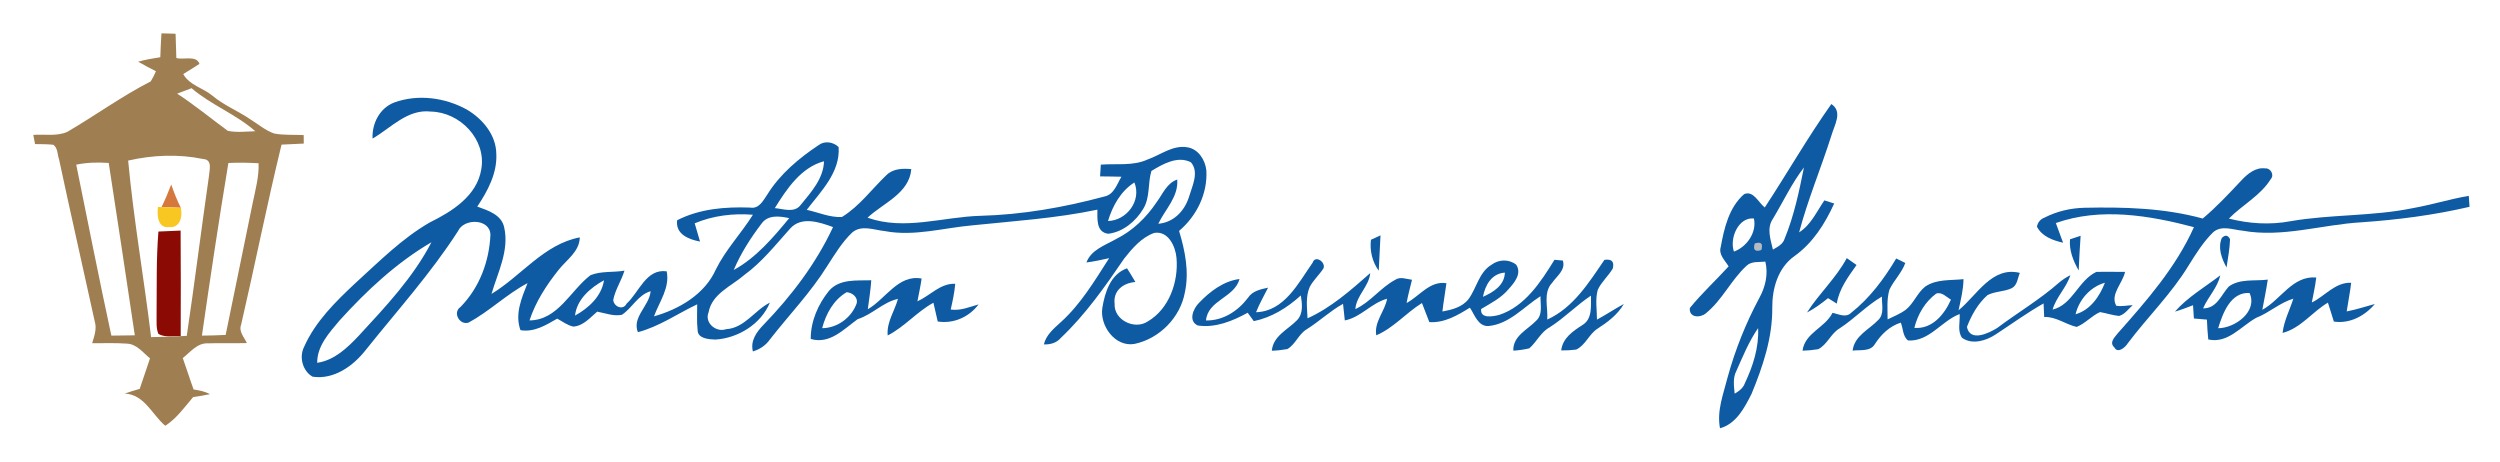 <?xml version="1.0" encoding="UTF-8" ?>
<!DOCTYPE svg PUBLIC "-//W3C//DTD SVG 1.1//EN" "http://www.w3.org/Graphics/SVG/1.1/DTD/svg11.dtd">
<svg width="650pt" height="120pt" viewBox="0 0 650 120" version="1.1" xmlns="http://www.w3.org/2000/svg">
<g id="#9f7e51ff">
<path fill="#9f7e51" opacity="1.00" d=" M 41.98 8.67 C 43.20 8.68 44.43 8.72 45.65 8.77 C 45.72 10.87 45.78 12.97 45.85 15.08 C 47.74 15.64 51.04 14.28 51.86 16.61 C 50.49 17.54 49.05 18.36 47.64 19.25 C 49.27 22.19 52.75 22.83 55.18 24.84 C 58.15 27.35 61.81 28.80 65.01 30.98 C 67.08 32.26 68.97 33.91 71.30 34.72 C 73.82 35.19 76.40 34.99 78.96 35.12 C 78.96 35.67 78.97 36.78 78.98 37.33 C 77.05 37.44 75.13 37.52 73.20 37.60 C 69.41 53.14 66.30 68.85 62.69 84.43 C 62.00 86.22 63.51 87.68 64.18 89.20 C 60.80 89.29 57.42 89.16 54.04 89.27 C 51.29 89.13 49.49 91.56 47.52 93.09 C 48.50 95.80 49.34 98.55 50.33 101.26 C 51.80 101.49 53.27 101.76 54.59 102.49 C 53.14 102.78 51.67 103.03 50.21 103.24 C 47.99 105.87 45.86 108.85 42.97 110.70 C 39.50 107.77 37.58 102.59 32.45 102.33 C 33.72 101.87 35.03 101.48 36.33 101.10 C 37.23 98.46 38.12 95.82 39.00 93.18 C 37.18 91.68 35.53 89.43 32.96 89.34 C 29.96 89.12 26.96 89.26 23.96 89.24 C 24.50 87.39 25.24 85.49 24.63 83.56 C 21.57 69.52 18.35 55.51 15.36 41.45 C 14.90 40.19 15.07 38.50 13.87 37.64 C 12.29 37.46 10.70 37.49 9.11 37.46 C 9.00 36.86 8.78 35.67 8.66 35.07 C 11.58 34.85 14.71 35.50 17.47 34.30 C 24.78 30.03 31.65 25.02 39.18 21.17 C 39.71 20.32 40.16 19.44 40.54 18.52 C 38.98 17.72 37.43 16.92 35.92 16.04 C 37.81 15.50 39.75 15.18 41.68 14.88 C 41.75 12.81 41.84 10.74 41.98 8.67 M 46.06 24.35 C 50.63 27.33 54.84 30.80 59.23 34.02 C 61.58 34.50 64.00 34.19 66.38 34.12 C 61.33 29.67 54.89 27.29 49.80 22.93 C 48.55 23.40 47.30 23.88 46.06 24.35 M 33.32 41.75 C 34.75 57.11 37.43 72.34 39.29 87.65 C 42.38 87.62 45.48 87.52 48.56 87.32 C 50.61 73.54 52.32 59.71 54.31 45.93 C 54.41 44.33 55.35 41.52 52.87 41.35 C 46.44 40.02 39.71 40.28 33.32 41.75 M 19.82 42.81 C 22.82 57.63 25.77 72.47 28.95 87.26 C 30.99 87.24 33.02 87.22 35.05 87.18 C 32.85 72.24 30.55 57.31 28.27 42.37 C 25.44 42.16 22.60 42.24 19.82 42.81 M 59.38 42.38 C 56.90 57.31 54.66 72.29 52.50 87.26 C 54.56 87.24 56.62 87.19 58.67 87.08 C 61.01 75.60 63.36 64.12 65.73 52.64 C 66.42 49.27 67.37 45.91 67.23 42.44 C 64.61 42.30 62.00 42.23 59.38 42.38 Z" />
</g>
<g id="#0e5ba3ff">
<path fill="#0e5ba3" opacity="1.00" d=" M 102.50 26.65 C 108.65 24.41 115.73 25.36 121.40 28.50 C 125.46 30.90 128.97 35.05 129.04 39.97 C 129.30 45.02 126.81 49.64 124.09 53.71 C 126.86 54.72 130.39 55.80 131.09 59.12 C 132.45 65.11 129.42 70.82 127.79 76.42 C 135.54 71.73 141.47 63.45 150.75 61.72 C 150.65 65.47 147.30 67.53 145.21 70.20 C 142.06 74.15 139.25 78.49 137.67 83.31 C 145.10 83.23 148.31 75.52 153.51 71.56 C 156.28 70.42 159.43 70.88 162.36 70.37 C 161.57 72.98 159.96 75.30 159.44 77.99 C 159.61 79.77 162.02 80.78 162.92 78.94 C 166.21 75.96 167.97 69.81 173.34 70.54 C 174.21 74.84 171.43 78.42 170.04 82.25 C 176.58 80.40 183.25 76.51 186.12 70.06 C 188.68 64.89 192.72 60.69 195.76 55.83 C 190.61 55.43 185.40 56.05 180.62 58.06 C 181.08 59.64 181.57 61.22 182.01 62.81 C 179.06 62.25 175.60 60.90 176.05 57.27 C 181.91 54.27 188.55 53.74 195.03 53.97 C 197.37 54.39 198.46 52.09 199.55 50.50 C 202.82 45.25 207.68 41.18 212.78 37.77 C 214.38 36.53 216.62 36.88 218.04 38.23 C 218.50 44.78 213.45 49.74 209.75 54.56 C 212.78 55.21 215.77 56.59 218.90 56.42 C 223.47 53.62 226.64 49.19 230.46 45.54 C 232.18 43.83 234.68 43.76 236.94 43.97 C 236.40 50.31 229.65 52.77 225.56 56.60 C 235.17 60.02 245.15 56.37 254.93 56.11 C 265.84 55.82 276.64 53.92 287.16 51.09 C 289.66 50.58 290.42 47.85 291.57 45.95 C 289.71 45.89 287.87 45.89 286.02 45.86 C 286.07 45.10 286.16 43.57 286.21 42.81 C 290.28 42.47 294.58 43.23 298.42 41.45 C 301.80 40.26 304.96 37.63 308.75 38.30 C 311.59 38.77 313.34 41.57 313.65 44.26 C 314.02 50.32 311.14 56.16 306.56 60.04 C 308.11 65.18 309.23 70.65 308.07 76.01 C 306.89 82.55 301.46 88.06 294.97 89.42 C 289.92 90.30 285.88 84.67 286.61 80.02 C 287.28 75.95 288.75 71.28 293.03 69.76 C 293.77 70.93 294.50 72.12 295.20 73.32 C 292.04 73.57 289.38 75.56 289.80 79.00 C 289.57 83.22 295.04 85.86 298.42 83.57 C 303.99 80.33 306.44 73.22 305.89 67.05 C 305.63 64.03 303.70 59.90 300.06 60.57 C 296.76 61.77 294.38 64.58 292.27 67.25 C 287.33 74.51 282.23 81.78 275.83 87.84 C 274.72 89.17 273.07 89.61 271.40 89.55 C 272.00 87.06 273.99 85.43 275.79 83.78 C 281.01 79.08 284.62 72.97 288.38 67.12 C 286.43 67.56 284.46 67.99 282.47 68.24 C 283.72 64.91 287.34 63.78 290.16 62.16 C 294.47 60.03 298.01 56.60 300.68 52.63 C 302.29 50.49 303.33 47.63 306.08 46.68 C 306.44 51.17 302.95 54.42 301.15 58.18 C 305.14 57.85 308.00 54.85 309.15 51.16 C 309.96 48.38 311.86 44.75 309.63 42.19 C 306.19 40.43 302.32 42.65 299.37 44.45 C 298.38 47.66 299.08 51.30 297.25 54.28 C 295.31 57.54 292.00 60.32 288.13 60.78 C 284.95 60.35 285.34 56.91 285.32 54.51 C 274.64 56.76 263.74 57.46 252.91 58.58 C 245.30 59.24 237.69 61.54 230.03 60.08 C 227.24 59.80 223.96 58.37 221.54 60.48 C 218.92 62.98 217.05 66.13 215.09 69.14 C 210.82 76.01 205.18 81.85 200.23 88.19 C 199.14 89.76 197.58 90.83 195.75 91.37 C 195.06 88.60 196.69 86.34 198.50 84.46 C 205.74 76.97 212.18 68.52 216.59 59.04 C 213.07 57.76 208.37 56.14 205.42 59.45 C 201.65 63.64 198.13 68.14 193.52 71.49 C 190.17 74.42 185.12 76.34 184.23 81.20 C 183.10 83.92 186.17 86.51 188.77 85.59 C 193.62 85.30 196.16 80.68 200.17 78.68 C 197.87 84.27 191.90 87.93 185.98 88.29 C 184.28 88.22 181.37 88.06 181.38 85.79 C 181.13 83.57 181.28 81.34 181.27 79.12 C 176.14 81.56 171.41 84.90 165.85 86.37 C 164.27 82.42 168.82 79.56 169.17 75.72 C 165.87 76.65 164.41 80.06 161.69 81.85 C 159.52 82.29 157.38 81.41 155.27 81.03 C 153.42 82.58 151.65 84.75 149.07 84.91 C 147.51 84.59 146.24 83.58 144.88 82.84 C 141.95 84.53 138.86 86.45 135.32 85.84 C 133.81 81.63 135.62 77.50 137.16 73.62 C 131.71 76.49 127.27 80.93 121.86 83.86 C 119.53 84.67 117.59 81.26 119.73 79.81 C 124.64 74.83 127.22 67.95 127.51 61.03 C 127.42 56.83 120.63 56.66 119.08 60.09 C 112.00 71.11 103.20 80.84 95.05 91.05 C 91.79 95.19 86.80 98.77 81.27 97.94 C 78.69 96.46 77.73 92.87 79.04 90.24 C 81.98 83.58 87.28 78.40 92.51 73.51 C 98.62 67.96 104.54 61.98 111.75 57.83 C 117.56 54.97 124.04 50.92 125.14 43.97 C 126.49 36.25 119.60 29.16 112.04 29.01 C 105.96 28.29 101.67 33.25 96.87 36.03 C 96.67 32.12 98.72 28.09 102.50 26.65 M 201.45 54.11 C 203.66 54.30 206.55 55.46 208.18 53.28 C 210.88 49.98 214.12 46.42 214.24 41.93 C 208.27 43.50 204.53 49.15 201.45 54.11 M 288.08 57.47 C 292.97 57.32 296.86 52.15 294.94 47.44 C 291.39 49.70 289.26 53.53 288.08 57.47 M 198.06 58.06 C 195.20 61.81 192.61 65.84 190.77 70.20 C 196.62 66.99 201.00 61.78 205.20 56.72 C 202.76 56.20 199.77 55.77 198.06 58.06 M 88.29 83.32 C 85.63 86.51 82.44 89.89 82.47 94.33 C 86.94 93.68 90.31 90.43 93.28 87.29 C 100.24 79.75 107.41 72.16 112.18 62.98 C 103.10 68.29 95.32 75.56 88.29 83.32 M 149.51 82.05 C 153.04 80.11 156.40 77.04 157.04 72.87 C 153.54 74.79 149.96 77.83 149.51 82.05 Z" />
<path fill="#0e5ba3" opacity="1.00" d=" M 458.84 53.94 C 464.69 45.03 469.98 35.75 476.15 27.05 C 479.21 29.04 476.90 32.61 476.17 35.22 C 473.49 43.66 470.04 51.86 467.77 60.41 C 470.86 58.47 472.33 55.00 474.34 52.10 C 475.18 52.36 476.04 52.63 476.89 52.91 C 474.50 58.17 471.32 63.20 466.54 66.60 C 462.27 69.63 460.75 75.01 460.79 80.02 C 460.86 87.80 458.34 95.30 455.40 102.41 C 453.58 106.01 451.41 110.20 447.20 111.35 C 446.32 106.79 448.10 102.41 449.19 98.07 C 451.15 90.92 453.93 83.99 457.43 77.45 C 459.02 74.58 459.78 71.26 458.99 68.02 C 457.34 68.21 455.41 67.85 454.10 69.10 C 450.08 72.79 447.78 78.03 443.50 81.48 C 442.00 82.72 439.08 82.61 439.36 80.08 C 442.47 76.25 446.12 72.90 449.44 69.26 C 448.52 67.72 446.79 66.22 447.39 64.23 C 448.28 59.32 449.54 53.89 453.47 50.48 C 455.89 49.44 457.20 52.70 458.84 53.94 M 460.92 56.94 C 459.28 59.38 460.37 62.32 460.96 64.90 C 462.18 64.18 463.60 63.50 464.02 62.01 C 466.46 56.10 467.77 49.77 469.03 43.53 C 465.84 47.68 463.62 52.48 460.92 56.94 M 450.82 65.41 C 454.17 64.21 456.83 60.40 456.01 56.80 C 451.99 56.41 449.62 61.93 450.82 65.41 M 456.26 63.32 C 455.76 64.96 456.31 65.52 457.93 64.99 C 458.42 63.34 457.86 62.78 456.26 63.32 M 451.45 96.46 C 450.48 98.29 450.84 100.39 451.01 102.35 C 452.12 101.72 453.20 100.93 453.65 99.67 C 455.77 95.20 457.35 90.32 457.11 85.31 C 454.72 88.75 453.15 92.66 451.45 96.46 Z" />
<path fill="#0e5ba3" opacity="1.00" d=" M 582.83 46.83 C 584.41 45.16 586.48 43.46 588.94 43.78 C 590.33 43.64 591.41 45.46 590.40 46.56 C 587.72 50.88 583.01 53.27 579.51 56.83 C 584.75 58.17 590.23 58.52 595.56 57.51 C 606.04 55.70 616.78 56.27 627.21 54.14 C 632.14 53.27 636.94 51.76 641.88 50.92 C 641.93 51.63 642.03 53.06 642.08 53.77 C 632.82 55.93 623.40 57.15 613.92 57.80 C 603.63 58.40 593.43 61.84 583.08 59.98 C 580.56 59.75 577.58 58.47 575.42 60.39 C 572.85 62.90 570.94 65.99 569.04 69.02 C 564.59 76.37 558.38 82.39 553.24 89.23 C 552.59 90.32 550.59 92.02 549.73 90.32 C 548.32 89.04 549.80 87.73 550.62 86.65 C 558.12 78.19 565.76 69.49 570.42 59.06 C 558.83 55.99 546.11 53.88 534.52 57.99 C 535.13 59.70 535.78 61.40 536.40 63.11 C 533.75 62.49 530.92 61.51 529.60 58.92 C 529.84 57.78 530.50 56.99 531.59 56.57 C 534.78 54.94 538.34 54.11 541.92 54.02 C 552.24 53.80 562.70 54.07 572.71 56.82 C 576.35 53.77 579.58 50.28 582.83 46.83 Z" />
<path fill="#0e5ba3" opacity="1.00" d=" M 356.45 62.33 C 357.07 62.05 358.31 61.49 358.93 61.20 C 358.78 64.27 358.60 67.33 358.47 70.39 C 356.79 68.05 356.10 65.19 356.45 62.33 Z" />
<path fill="#0e5ba3" opacity="1.00" d=" M 341.29 68.29 C 341.95 66.21 344.78 68.18 344.10 69.78 C 343.02 71.46 341.48 72.81 340.54 74.59 C 339.39 77.16 339.86 80.05 339.96 82.76 C 346.09 80.00 351.25 75.41 356.27 71.00 C 355.92 74.52 352.65 76.83 352.39 80.37 C 356.33 78.53 358.93 74.81 362.74 72.76 C 364.07 71.84 365.67 72.57 367.12 72.74 C 366.62 74.75 366.09 76.75 365.71 78.78 C 369.11 76.97 371.78 72.93 376.07 73.64 C 375.76 76.10 375.29 78.53 375.03 80.99 C 377.49 80.54 380.17 79.87 381.80 77.79 C 383.94 74.91 384.51 70.79 387.80 68.83 C 389.67 67.42 392.36 67.32 394.22 68.83 C 395.74 71.15 393.73 73.52 392.21 75.20 C 390.30 77.49 387.61 78.84 385.10 80.34 C 384.80 82.96 388.18 82.28 389.78 81.88 C 396.51 79.67 400.62 73.28 404.16 67.55 C 404.71 67.60 405.79 67.69 406.34 67.74 C 407.12 70.21 404.77 71.75 403.55 73.54 C 401.14 76.12 402.52 79.92 402.29 83.08 C 409.05 80.03 413.13 73.45 417.15 67.56 C 419.05 67.28 419.77 68.03 419.32 69.82 C 418.17 71.77 416.38 73.28 415.42 75.35 C 414.71 77.87 415.22 80.53 415.21 83.10 C 417.59 81.82 419.83 80.31 422.20 79.03 C 420.58 81.81 417.99 83.77 415.33 85.47 C 413.13 86.90 412.23 89.75 409.81 90.89 C 408.51 91.06 407.21 91.13 405.91 91.11 C 406.30 87.86 408.98 86.09 411.49 84.47 C 414.10 82.86 413.59 79.46 413.66 76.86 C 409.89 79.36 406.74 82.67 402.92 85.09 C 400.61 86.34 399.55 88.90 397.61 90.57 C 396.24 90.89 394.86 91.09 393.46 91.17 C 393.35 87.33 397.11 85.77 399.39 83.40 C 401.21 81.77 400.46 79.13 400.53 77.01 C 396.16 79.79 392.45 84.27 386.98 84.77 C 384.28 84.89 383.41 81.82 382.17 79.99 C 378.98 81.98 375.54 84.00 371.63 83.75 C 370.98 82.10 370.35 80.44 369.71 78.79 C 365.57 81.35 362.35 85.26 357.83 87.18 C 357.23 83.67 360.06 80.97 360.65 77.67 C 356.57 78.76 353.85 82.49 349.65 83.31 C 349.54 82.23 349.31 80.08 349.19 79.00 C 345.78 80.88 342.97 83.61 339.67 85.66 C 337.61 86.94 336.81 89.54 334.72 90.76 C 333.38 91.00 332.03 91.15 330.67 91.19 C 331.04 87.28 334.86 85.71 337.27 83.21 C 338.90 81.46 338.55 78.96 338.22 76.81 C 334.73 79.99 330.66 82.53 325.99 83.50 C 325.59 82.95 324.80 81.86 324.40 81.31 C 320.48 83.47 316.00 85.31 311.44 84.63 C 308.86 83.48 310.24 80.22 311.75 78.74 C 314.56 75.79 318.12 73.07 322.28 72.54 C 320.95 77.44 314.03 78.01 313.56 83.32 C 318.00 83.40 321.85 80.88 324.46 77.45 C 325.62 75.64 327.75 75.22 329.70 74.79 C 328.64 76.91 327.44 78.97 326.57 81.18 C 333.94 80.96 337.57 73.57 341.29 68.29 M 385.57 77.17 C 388.27 75.97 391.16 74.20 391.27 70.88 C 387.83 71.11 386.14 74.12 385.57 77.17 Z" />
<path fill="#0e5ba3" opacity="1.00" d=" M 493.01 67.21 C 493.60 67.50 494.79 68.08 495.38 68.37 C 494.46 70.95 492.41 72.87 491.25 75.32 C 490.51 77.82 490.78 80.47 490.78 83.04 C 492.39 82.26 494.08 81.59 495.53 80.51 C 497.59 78.85 498.48 76.16 500.55 74.52 C 503.47 72.51 507.17 72.95 510.51 72.58 C 510.48 75.33 509.79 78.00 509.22 80.68 C 513.98 76.81 517.88 69.16 525.16 70.95 C 524.57 72.32 524.53 74.19 523.03 74.94 C 521.03 75.87 518.70 75.72 516.75 76.73 C 514.27 78.93 512.58 81.94 511.40 85.01 C 512.21 88.98 517.04 86.67 519.28 85.27 C 524.60 81.27 530.38 77.87 535.39 73.45 C 536.28 72.71 537.25 72.07 538.30 71.55 C 537.27 74.80 534.62 77.21 533.67 80.50 C 538.89 79.22 540.35 72.92 545.04 70.70 C 547.52 70.61 550.02 70.72 552.51 70.69 C 551.93 73.61 548.58 76.51 550.22 79.49 C 551.64 79.76 553.08 79.38 554.51 79.34 C 553.36 80.31 552.45 81.78 550.93 82.15 C 549.25 81.97 547.65 81.43 546.01 81.14 C 543.80 82.12 542.19 84.10 539.93 85.00 C 537.05 84.36 534.59 82.29 531.49 82.42 C 531.43 81.24 531.38 80.07 531.33 78.89 C 527.04 81.32 523.05 84.22 518.93 86.92 C 516.41 88.58 512.81 89.73 510.13 87.83 C 508.87 86.06 509.65 83.67 509.51 81.65 C 504.76 83.45 501.65 88.82 496.11 88.53 C 494.68 87.46 494.85 85.40 494.20 83.88 C 491.29 84.82 489.11 86.92 487.48 89.45 C 486.29 91.49 483.63 90.90 481.68 91.16 C 482.14 87.31 485.91 85.73 488.30 83.24 C 490.02 81.67 489.22 79.13 489.30 77.11 C 485.32 79.44 482.16 82.86 478.31 85.37 C 476.01 86.70 475.12 89.57 472.74 90.79 C 471.39 91.01 470.02 91.15 468.66 91.18 C 469.26 86.53 474.51 85.23 476.45 81.34 C 478.02 81.64 479.89 82.71 481.27 81.35 C 486.13 77.52 489.87 72.49 493.01 67.21 M 539.65 81.71 C 543.50 80.61 545.91 77.05 547.28 73.51 C 543.49 74.57 540.54 77.92 539.65 81.71 M 503.42 76.33 C 500.49 78.49 498.60 81.75 497.73 85.25 C 502.38 85.62 505.56 81.74 507.25 77.90 C 506.05 77.24 504.93 75.84 503.42 76.33 Z" />
<path fill="#0e5ba3" opacity="1.00" d=" M 225.63 80.40 C 230.26 77.75 233.56 71.28 239.62 72.42 C 239.35 74.41 238.89 76.37 238.53 78.35 C 241.85 76.85 244.45 73.63 248.36 73.78 C 248.17 76.04 247.69 78.27 247.18 80.48 C 249.70 80.85 252.06 79.82 254.43 79.14 C 251.98 82.44 247.90 84.24 243.81 83.59 C 243.44 81.96 243.07 80.33 242.69 78.71 C 238.38 81.06 235.19 84.98 230.80 87.22 C 230.48 83.76 232.60 80.90 233.47 77.71 C 229.57 78.56 226.81 81.78 223.01 82.97 C 219.40 85.55 215.76 89.60 210.79 88.13 C 210.76 83.56 212.72 79.05 215.58 75.56 C 218.35 72.43 222.79 73.00 226.53 72.87 C 226.37 75.40 225.95 77.89 225.63 80.40 M 213.76 85.33 C 217.72 85.30 221.43 82.57 222.74 78.86 C 223.12 77.25 221.58 76.09 220.14 75.97 C 216.72 77.95 214.73 81.62 213.76 85.33 Z" />
<path fill="#0e5ba3" opacity="1.00" d=" M 565.48 81.02 C 568.81 77.22 573.29 74.65 577.27 71.59 C 576.55 74.82 574.07 77.20 572.80 80.18 C 576.39 80.22 577.45 76.73 579.47 74.51 C 582.36 72.38 586.25 73.13 589.62 72.70 C 589.24 75.33 588.68 77.93 588.20 80.55 C 593.02 77.93 596.05 71.62 602.22 72.15 C 601.98 74.34 601.48 76.49 601.07 78.65 C 604.51 76.97 607.17 73.34 611.31 73.52 C 611.02 76.02 610.50 78.48 610.14 80.97 C 612.62 80.51 615.01 79.69 617.45 79.04 C 614.85 82.15 610.92 84.23 606.80 83.61 C 606.28 81.97 605.80 80.32 605.26 78.69 C 601.17 81.09 598.21 85.34 593.47 86.56 C 593.82 83.42 595.33 80.62 596.27 77.65 C 592.74 78.71 589.99 81.32 586.58 82.65 C 582.63 84.86 579.21 89.39 574.15 88.26 C 573.98 86.54 573.86 84.82 573.80 83.10 C 572.66 83.00 571.53 82.91 570.41 82.81 C 570.36 81.95 570.25 80.22 570.19 79.36 C 568.63 79.96 567.08 80.56 565.48 81.02 M 576.72 85.34 C 581.12 85.31 587.08 80.98 584.88 76.17 C 579.93 75.90 577.92 81.46 576.72 85.34 Z" />
</g>
<g id="#ce611dd8">
<path fill="#ce611d" opacity="0.85" d=" M 42.00 53.84 C 42.94 51.92 43.76 49.96 44.52 47.96 C 45.24 50.03 46.02 52.07 47.02 54.02 C 45.35 53.94 43.67 53.88 42.00 53.84 Z" />
</g>
<g id="#f9c721ff">
<path fill="#f9c721" opacity="1.00" d=" M 41.06 53.82 L 42.00 53.84 C 43.67 53.88 45.35 53.94 47.02 54.02 C 47.51 56.23 46.88 59.31 44.01 59.05 C 40.95 59.38 40.82 55.98 41.06 53.82 Z" />
</g>
<g id="#8b0b04ff">
<path fill="#8b0b04" opacity="1.00" d=" M 41.19 60.20 C 43.11 60.10 45.04 60.01 46.96 59.95 C 47.04 69.09 47.00 78.24 46.98 87.38 C 45.05 87.30 42.97 87.83 41.19 86.83 C 40.54 85.29 40.75 83.60 40.71 81.98 C 40.79 74.72 40.60 67.44 41.19 60.20 Z" />
</g>
<g id="#0e5aa2fd">
<path fill="#0e5aa2" opacity="1.00" d=" M 577.68 61.86 C 578.55 61.00 579.26 61.11 579.81 62.18 C 579.74 64.66 579.26 67.10 578.90 69.54 C 577.64 67.24 576.56 64.42 577.68 61.86 Z" />
<path fill="#0e5aa2" opacity="1.00" d=" M 538.20 62.22 C 538.89 61.99 540.27 61.53 540.96 61.30 C 540.75 64.31 540.59 67.32 540.46 70.33 C 539.05 67.86 537.95 65.12 538.20 62.22 Z" />
<path fill="#0e5aa2" opacity="1.00" d=" M 480.16 67.11 C 481.00 67.70 481.85 68.30 482.70 68.90 C 480.52 71.99 478.18 75.09 477.56 78.94 C 476.80 78.47 476.04 77.99 475.29 77.52 C 473.57 78.91 471.78 80.22 469.82 81.25 C 472.96 76.30 477.38 72.31 480.16 67.11 Z" />
</g>
<g id="#041b304c">
<path fill="#041b30" opacity="0.30" d=" M 456.26 63.32 C 457.86 62.78 458.42 63.34 457.93 64.99 C 456.31 65.52 455.76 64.96 456.26 63.32 Z" />
</g>
</svg>
